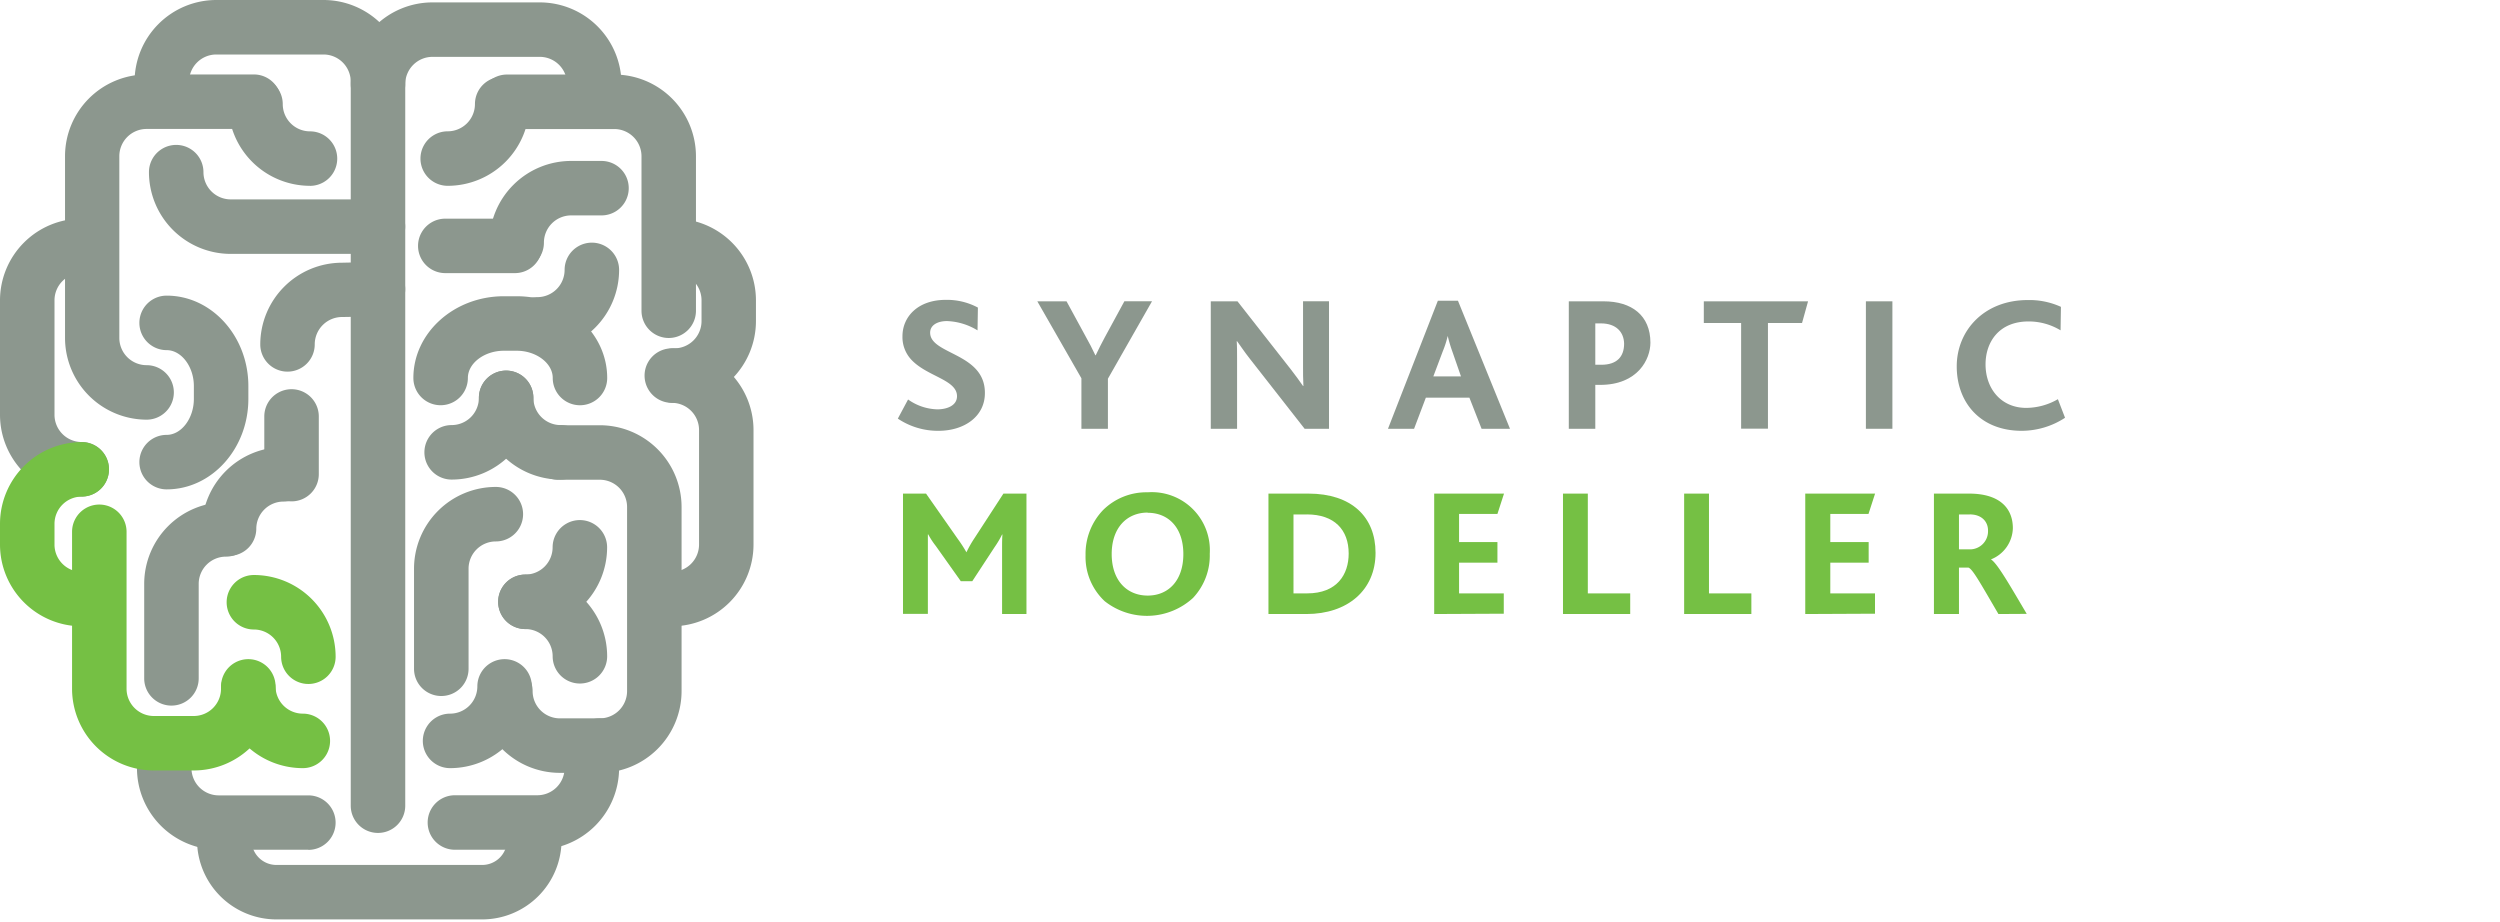 <svg xmlns="http://www.w3.org/2000/svg" viewBox="0 0 615.12 226.77">
  <defs>
    <style>
      .a {
        fill: #9ca199;
      }

      .b {
        fill: #8c978e;
      }

      .c {
        fill: #75c044;
      }

      .d {
        fill: none;
      }
    </style>
  </defs>
  <title>logg-synaptic_modeller</title>
  <g>
    <line class="a" x1="129.12" y1="226.77" x2="78.47" y2="226.77"/>
    <g>
      <path class="b" d="M75.87,209.08H53.8A20.13,20.13,0,0,1,33.7,189v-6.1a6.7,6.7,0,0,1,13.41,0V189a6.71,6.71,0,0,0,6.7,6.7H75.87a6.7,6.7,0,0,1,0,13.41Z"/>
      <path class="b" d="M93,62.47H56.76A20.13,20.13,0,0,1,36.65,42.36a6.7,6.7,0,0,1,13.41,0,6.71,6.71,0,0,0,6.7,6.7H93a6.7,6.7,0,1,1,0,13.4Z"/>
      <path class="b" d="M76.27,45.72a20.13,20.13,0,0,1-20.11-20.1,6.7,6.7,0,1,1,13.41,0,6.71,6.71,0,0,0,6.7,6.7,6.7,6.7,0,0,1,0,13.41Z"/>
      <path class="b" d="M93,204.94a6.7,6.7,0,0,1-6.7-6.7V20.11a6.71,6.71,0,0,0-6.7-6.7H53.22a6.71,6.71,0,0,0-6.7,6.7,6.7,6.7,0,0,1-13.41,0A20.13,20.13,0,0,1,53.22,0H79.61a20.13,20.13,0,0,1,20.1,20.11V198.24A6.7,6.7,0,0,1,93,204.94Z"/>
      <path class="b" d="M146.22,27.4a6.7,6.7,0,0,1-6.7-6.7,6.71,6.71,0,0,0-6.7-6.71H106.42a6.71,6.71,0,0,0-6.71,6.71,6.7,6.7,0,0,1-13.41,0A20.13,20.13,0,0,1,106.42.59h26.39A20.13,20.13,0,0,1,152.92,20.7,6.7,6.7,0,0,1,146.22,27.4Z"/>
      <path class="b" d="M36.07,103.26A20.13,20.13,0,0,1,16,83.15V38.43A20.13,20.13,0,0,1,36.07,18.32H62.47a6.7,6.7,0,1,1,0,13.41H36.07a6.71,6.71,0,0,0-6.71,6.71V83.15a6.71,6.71,0,0,0,6.71,6.7,6.7,6.7,0,1,1,0,13.41Z"/>
      <path class="b" d="M20.11,122.17A20.13,20.13,0,0,1,0,102.07V73.9A20.13,20.13,0,0,1,20.11,53.79a6.7,6.7,0,1,1,0,13.4,6.71,6.71,0,0,0-6.7,6.71v28.16a6.71,6.71,0,0,0,6.7,6.7,6.7,6.7,0,0,1,0,13.41Z"/>
      <path class="c" d="M20.11,154.1A20.13,20.13,0,0,1,0,134v-5.11a20.13,20.13,0,0,1,20.11-20.11,6.7,6.7,0,0,1,0,13.41,6.71,6.71,0,0,0-6.7,6.71V134a6.71,6.71,0,0,0,6.7,6.7,6.7,6.7,0,1,1,0,13.41Z"/>
      <path class="b" d="M165.33,154.1a6.7,6.7,0,1,1,0-13.41A6.71,6.71,0,0,0,172,134V105.82a6.7,6.7,0,0,0-6.7-6.7,6.7,6.7,0,1,1,0-13.41,20.13,20.13,0,0,1,20.1,20.1V134A20.13,20.13,0,0,1,165.33,154.1Z"/>
      <path class="b" d="M165.91,99.12a6.7,6.7,0,1,1,0-13.41,6.71,6.71,0,0,0,6.7-6.7V73.9a6.71,6.71,0,0,0-6.7-6.71,6.7,6.7,0,1,1,0-13.4A20.13,20.13,0,0,1,186,73.9V79A20.13,20.13,0,0,1,165.91,99.12Z"/>
      <path class="c" d="M47.69,189.57H37.84a20.13,20.13,0,0,1-20.11-20.11V130.85a6.7,6.7,0,1,1,13.41,0v38.61a6.71,6.71,0,0,0,6.7,6.71h9.84a6.71,6.71,0,0,0,6.7-6.71,6.7,6.7,0,1,1,13.41,0A20.13,20.13,0,0,1,47.69,189.57Z"/>
      <path class="b" d="M147.59,190.16h-9.84a20.13,20.13,0,0,1-20.11-20.11,6.7,6.7,0,1,1,13.41,0,6.71,6.71,0,0,0,6.7,6.7h9.84a6.7,6.7,0,0,1,0,13.41Z"/>
      <path class="b" d="M147.59,190.16a6.7,6.7,0,0,1,0-13.41,6.71,6.71,0,0,0,6.7-6.7V124.75a6.71,6.71,0,0,0-6.7-6.71H137.35a6.7,6.7,0,1,1,0-13.41h10.24a20.13,20.13,0,0,1,20.11,20.11v45.31A20.13,20.13,0,0,1,147.59,190.16Z"/>
      <path class="c" d="M74.5,189a20.13,20.13,0,0,1-20.11-20.11,6.7,6.7,0,1,1,13.41,0,6.71,6.71,0,0,0,6.71,6.7,6.7,6.7,0,0,1,0,13.41Z"/>
      <path class="b" d="M110.74,189a6.7,6.7,0,1,1,0-13.41,6.71,6.71,0,0,0,6.71-6.7,6.7,6.7,0,1,1,13.41,0A20.13,20.13,0,0,1,110.74,189Z"/>
      <path class="b" d="M110.16,45.72a6.7,6.7,0,1,1,0-13.41,6.71,6.71,0,0,0,6.7-6.7,6.7,6.7,0,1,1,13.41,0A20.13,20.13,0,0,1,110.16,45.72Z"/>
      <path class="b" d="M132.22,209.08H111.93a6.7,6.7,0,0,1,0-13.41h20.29a6.71,6.71,0,0,0,6.7-6.7v-4.92a6.7,6.7,0,0,1,13.41,0V189A20.13,20.13,0,0,1,132.22,209.08Z"/>
      <path class="b" d="M118.65,226.22H68A19.54,19.54,0,0,1,48.48,206.7a6.7,6.7,0,0,1,13.41,0A6.12,6.12,0,0,0,68,212.82h50.65a6.12,6.12,0,0,0,6.11-6.11,6.7,6.7,0,0,1,13.41,0A19.54,19.54,0,0,1,118.65,226.22Z"/>
      <path class="b" d="M108.57,171.25a6.7,6.7,0,0,1-6.7-6.7V139.92A20.13,20.13,0,0,1,122,119.81a6.7,6.7,0,0,1,0,13.41,6.71,6.71,0,0,0-6.71,6.7v24.62A6.7,6.7,0,0,1,108.57,171.25Z"/>
      <path class="b" d="M137.94,118a20.13,20.13,0,0,1-20.11-20.11,6.7,6.7,0,0,1,13.41,0,6.71,6.71,0,0,0,6.71,6.7,6.7,6.7,0,1,1,0,13.41Z"/>
      <path class="b" d="M111.13,118a6.7,6.7,0,1,1,0-13.41,6.71,6.71,0,0,0,6.7-6.7,6.7,6.7,0,0,1,13.41,0A20.13,20.13,0,0,1,111.13,118Z"/>
      <path class="b" d="M132.22,86.52a6.7,6.7,0,1,1,0-13.41,6.71,6.71,0,0,0,6.7-6.7,6.7,6.7,0,0,1,13.41,0A20.13,20.13,0,0,1,132.22,86.52Z"/>
      <path class="b" d="M142.67,99.71A6.7,6.7,0,0,1,136,93c0-3.63-4.05-6.7-8.85-6.7h-3.19c-4.79,0-8.84,3.07-8.84,6.7a6.7,6.7,0,0,1-13.41,0c0-11.09,10-20.11,22.25-20.11h3.19c12.27,0,22.25,9,22.25,20.11A6.7,6.7,0,0,1,142.67,99.71Z"/>
      <path class="b" d="M164.54,83.16a6.7,6.7,0,0,1-6.7-6.7v-38a6.71,6.71,0,0,0-6.71-6.71H124.74a6.7,6.7,0,0,1,0-13.41h26.39a20.13,20.13,0,0,1,20.11,20.11v38A6.7,6.7,0,0,1,164.54,83.16Z"/>
      <path class="b" d="M42.18,173.61a6.7,6.7,0,0,1-6.7-6.7V143.66a20.13,20.13,0,0,1,20.11-20.11,6.7,6.7,0,1,1,0,13.41,6.71,6.71,0,0,0-6.7,6.7V166.9A6.7,6.7,0,0,1,42.18,173.61Z"/>
      <path class="b" d="M56.36,136.77a6.7,6.7,0,0,1-6.7-6.7A20.14,20.14,0,0,1,69.77,110a6.7,6.7,0,0,1,0,13.41,6.71,6.71,0,0,0-6.71,6.71A6.7,6.7,0,0,1,56.36,136.77Z"/>
      <path class="b" d="M127.11,66.41a6.7,6.7,0,0,1-6.7-6.7A20.13,20.13,0,0,1,140.51,39.6H148A6.7,6.7,0,0,1,148,53h-7.47a6.71,6.71,0,0,0-6.7,6.7A6.7,6.7,0,0,1,127.11,66.41Z"/>
      <path class="b" d="M126.71,67.2H109.56a6.7,6.7,0,1,1,0-13.4h17.14a6.7,6.7,0,1,1,0,13.4Z"/>
      <path class="c" d="M75.87,168.29a6.7,6.7,0,0,1-6.7-6.7,6.71,6.71,0,0,0-6.7-6.7,6.7,6.7,0,0,1,0-13.41,20.13,20.13,0,0,1,20.11,20.11A6.7,6.7,0,0,1,75.87,168.29Z"/>
      <path class="b" d="M41,120.41A6.7,6.7,0,0,1,41,107c3.63,0,6.7-4.05,6.7-8.85V95c0-4.8-3.07-8.85-6.7-8.85a6.7,6.7,0,1,1,0-13.41c11.09,0,20.11,10,20.11,22.25v3.19C61.1,110.42,52.08,120.41,41,120.41Z"/>
      <path class="b" d="M70.74,91.44a6.7,6.7,0,0,1-6.7-6.7,20.13,20.13,0,0,1,20.1-20.1l8.72-.19a6.7,6.7,0,0,1,.29,13.4L84.29,78a6.74,6.74,0,0,0-6.85,6.7A6.7,6.7,0,0,1,70.74,91.44Z"/>
      <path class="b" d="M71.73,123.36a6.7,6.7,0,0,1-6.7-6.7V102.47a6.7,6.7,0,1,1,13.41,0v14.18A6.7,6.7,0,0,1,71.73,123.36Z"/>
      <path class="b" d="M129.27,154.78a6.7,6.7,0,0,1,0-13.41,6.71,6.71,0,0,0,6.7-6.7,6.7,6.7,0,1,1,13.41,0A20.13,20.13,0,0,1,129.27,154.78Z"/>
      <path class="b" d="M142.68,168.18a6.7,6.7,0,0,1-6.7-6.7,6.71,6.71,0,0,0-6.7-6.7,6.7,6.7,0,0,1,0-13.41,20.13,20.13,0,0,1,20.11,20.11A6.7,6.7,0,0,1,142.68,168.18Z"/>
    </g>
    <g>
      <path class="b" d="M230.91,106a17.66,17.66,0,0,1-10-3l2.52-4.71a13,13,0,0,0,7.19,2.43c2.28,0,4.85-.86,4.85-3.24,0-4.14-7.61-4.85-11.42-9.18a8.15,8.15,0,0,1-2-5.57c0-4.76,3.76-8.95,10.66-8.95a16.06,16.06,0,0,1,7.9,1.9l-.09,5.61A15.42,15.42,0,0,0,233,79c-2.33,0-4.14,1-4.14,2.85,0,5.42,13.47,4.95,13.47,14.8C242.38,102.41,237.33,106,230.91,106Z"/>
      <path class="b" d="M272.6,93.18V105.5h-6.52V93.08L255.23,74.14h7.19l4.76,8.75c.76,1.33,1.67,3.09,2.33,4.52h.09c.67-1.43,1.52-3.09,2.24-4.43l4.81-8.85h6.8Z"/>
      <path class="b" d="M321,105.5,307.38,88.09c-1.19-1.52-2-2.76-3-4.14h-.09c.09,1,.09,2.95.09,4.38V105.5h-6.47V74.14h6.57l13.13,16.75c1.24,1.57,2.09,2.81,3,4.09h.09c-.09-1.47-.09-3.52-.09-4.85v-16H327V105.5Z"/>
      <path class="b" d="M364.54,105.5l-3-7.66H350.83l-2.9,7.66h-6.42L353.78,74h4.95l12.8,31.5Zm-7.19-19a34,34,0,0,1-1.14-3.85h0A24.64,24.64,0,0,1,355,86.42l-2.33,6.19h6.8Z"/>
      <path class="b" d="M393.71,94.7h-1.19v10.8H386V74.14h8.57c6.9,0,11.51,3.47,11.51,10.18C406.08,88.37,403,94.7,393.71,94.7Zm.19-15.13h-1.38V89.75H394c3.85,0,5.61-2,5.61-5.19C399.56,81.76,397.71,79.57,393.9,79.57Z"/>
      <path class="b" d="M443.39,79.47H435v26H428.4v-26h-9.18V74.14h25.65Z"/>
      <path class="b" d="M459.1,105.5V74.14h6.52V105.5Z"/>
      <path class="b" d="M497.45,106c-10.23,0-16-7-16-15.85s6.76-16.32,17.46-16.32a18.66,18.66,0,0,1,8.18,1.67L507,81.28a15.17,15.17,0,0,0-7.85-2.19c-7.37,0-10.61,5.14-10.61,10.56,0,6,3.85,10.71,10,10.71a15.74,15.74,0,0,0,7.8-2.14l1.76,4.57A19.56,19.56,0,0,1,497.45,106Z"/>
    </g>
    <g>
      <path class="c" d="M246.56,151.08V134.71c0-1.08,0-2.16.09-3.19h-.09a24.39,24.39,0,0,1-1.84,3.1L239.23,143h-2.83l-6.12-8.63a20,20,0,0,1-1.89-2.88h-.09c0,1.12,0,2.16,0,3v16.55h-6.12V121.45h5.67l7.78,11.11a34.19,34.19,0,0,1,2.16,3.33h0a28,28,0,0,1,2-3.51l7.1-10.93h5.67v29.63Z"/>
      <path class="c" d="M293.54,147.12a16.78,16.78,0,0,1-21.72.81,14.87,14.87,0,0,1-4.72-11.33,15.57,15.57,0,0,1,4.27-11.06,15.11,15.11,0,0,1,11-4.41,14.28,14.28,0,0,1,15.29,15.11A15.22,15.22,0,0,1,293.54,147.12Zm-11.15-21c-5.13,0-8.86,3.73-8.86,10.21s3.73,10.21,8.86,10.21,8.77-3.73,8.77-10.21S287.51,126.17,282.39,126.17Z"/>
      <path class="c" d="M321.41,151.08H312.1V121.45h9.85c10.57,0,16.5,5.71,16.5,14.57C338.45,145.14,331.66,151.08,321.41,151.08Zm.13-24.5h-3.28V146h3.37c7.33,0,10.21-4.63,10.21-9.8C331.84,130.35,328.33,126.57,321.54,126.57Z"/>
      <path class="c" d="M352.88,151.08V121.45h17.18l-1.62,5H359v6.92h9.44v5.08H359V146h11v5Z"/>
      <path class="c" d="M384.57,151.08V121.45h6.11V146h10.43v5.08Z"/>
      <path class="c" d="M414.38,151.08V121.45h6.11V146h10.43v5.08Z"/>
      <path class="c" d="M444.18,151.08V121.45h17.18l-1.62,5h-9.4v6.92h9.44v5.08h-9.44V146h11v5Z"/>
      <path class="c" d="M491.71,151.08c-4.5-7.69-6.3-11-7.37-11.42H482v11.42h-6.16V121.45h8.63c7.91,0,10.79,3.91,10.79,8.5a8.49,8.49,0,0,1-5.4,7.69v0c1.48.86,4.36,5.85,8.81,13.4Zm-7.06-24.5H482v8.59h2.61a4.45,4.45,0,0,0,4.54-4.54C489.19,128.33,487.57,126.57,484.65,126.57Z"/>
    </g>
    <rect class="d" width="615.12" height="226.77"/>
  </g>
</svg>
